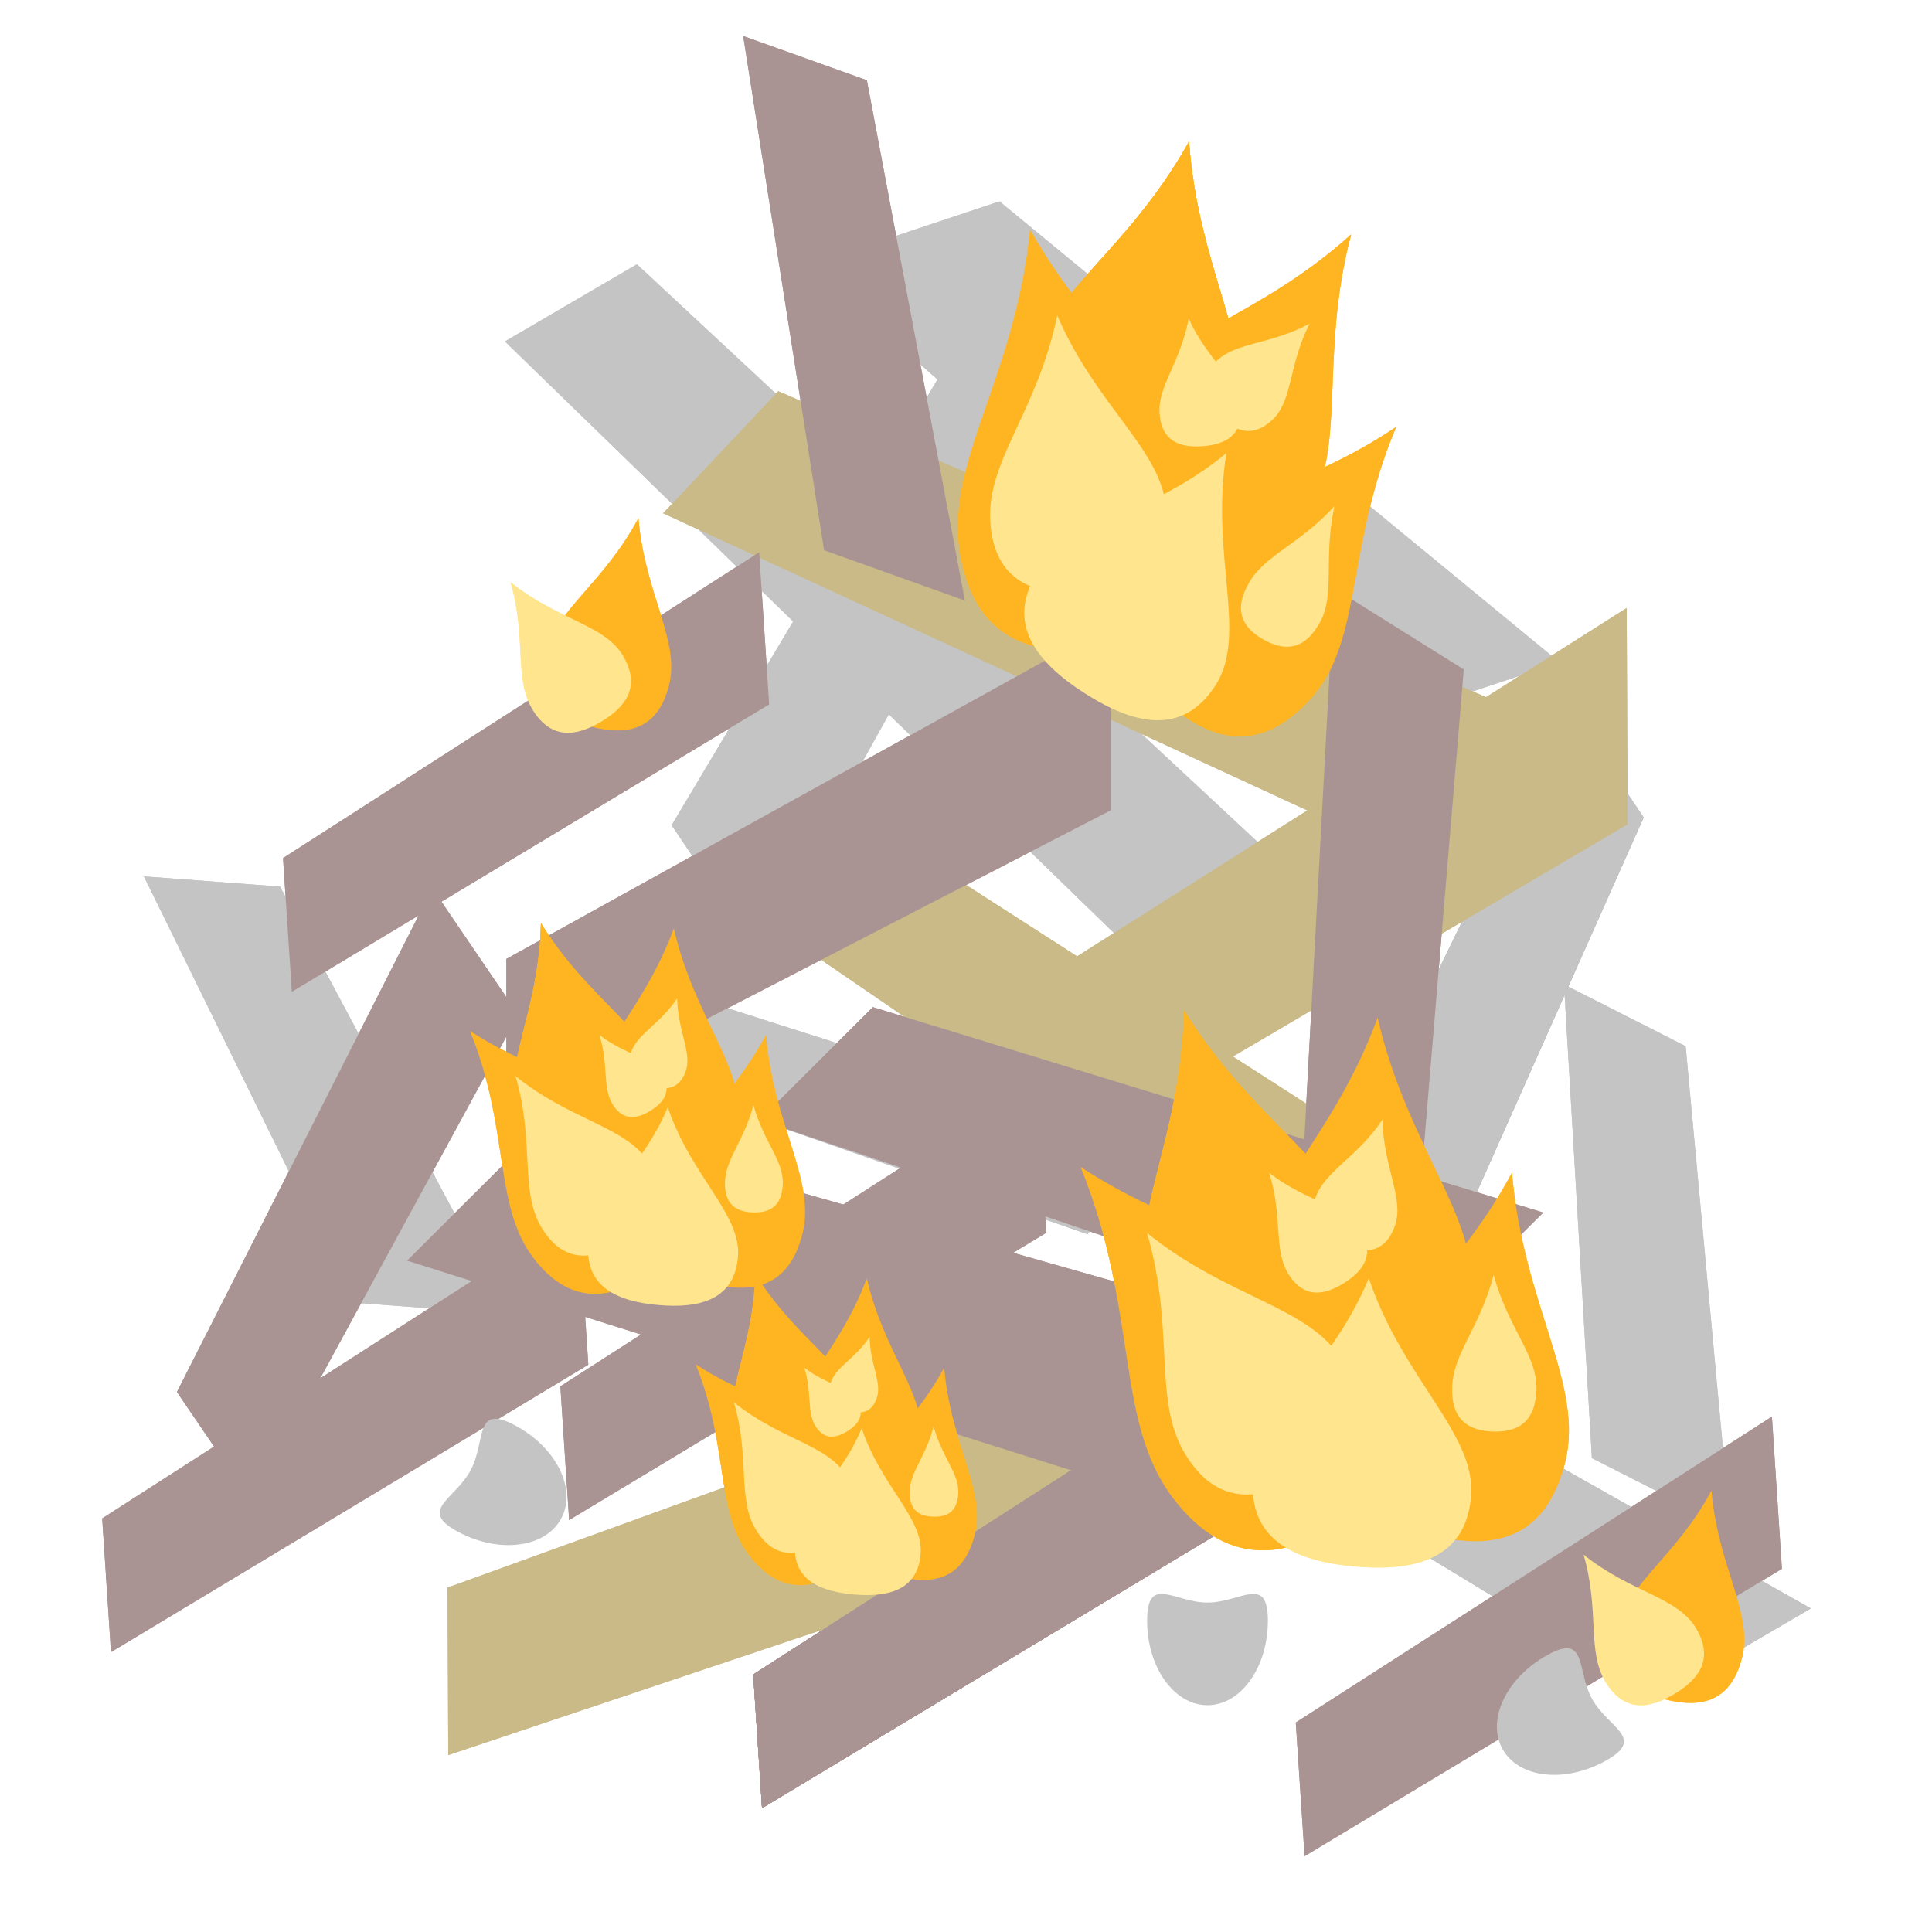 <svg width="160" height="160" viewBox="0 0 160 160" fill="none" xmlns="http://www.w3.org/2000/svg">
<path d="M82.772 16.678L66.897 21.968L111.094 60.883L129.166 54.861L82.772 16.678Z" fill="#C4C4C4"/>
<path d="M136.117 67.699L129.825 58.342L112.631 93.713L119.793 104.366L136.117 67.699Z" fill="#C4C4C4"/>
<path d="M136.117 67.699L129.825 58.342L112.631 93.713L119.793 104.366L136.117 67.699Z" fill="#C4C4C4"/>
<path d="M84.787 39.043L78.591 29.827L55.622 68.343L62.675 78.834L84.787 39.043Z" fill="#C4C4C4"/>
<path d="M139.599 86.642L129.524 81.527L131.834 120.757L143.303 126.58L139.599 86.642Z" fill="#C4C4C4"/>
<path d="M23.192 73.423L11.915 72.579L29.262 107.877L42.1 108.837L23.192 73.423Z" fill="#C4C4C4"/>
<path d="M107.803 109.386L96.754 115.844L137.374 140.557L149.953 133.205L107.803 109.386Z" fill="#C4C4C4"/>
<path d="M107.803 109.386L96.754 115.844L137.374 140.557L149.953 133.205L107.803 109.386Z" fill="#C4C4C4"/>
<path d="M52.747 21.887L41.815 28.277L98.311 83.153L110.757 75.879L52.747 21.887Z" fill="#C4C4C4"/>
<path d="M57.24 82.533L51.921 88.921L90.077 102.218L96.133 94.945L57.24 82.533Z" fill="#C4C4C4"/>
<path d="M73.766 69.277L62.904 75.993L108.43 107.155L120.796 99.509L73.766 69.277Z" fill="#C9BA87"/>
<path d="M37.064 131.48L37.124 145.347L107.98 121.61L107.912 105.824L37.064 131.48Z" fill="#C9BA87"/>
<path d="M64.45 32.398L54.916 42.506L122.749 73.797L133.603 62.291L64.45 32.398Z" fill="#C9BA87"/>
<path d="M87.004 80.594L87.072 96.335L134.792 68.272L134.715 50.351L87.004 80.594Z" fill="#C9BA87"/>
<path d="M45.359 92.804L33.712 104.401L98.809 124.952L112.069 111.749L45.359 92.804Z" fill="#AA9393"/>
<path d="M41.936 79.415L41.936 92.954L91.979 67.113L91.979 51.7L41.936 79.415Z" fill="#AA9393"/>
<path d="M72.286 83.406L62.904 92.748L117.123 111.054L127.804 100.418L72.286 83.406Z" fill="#AA9393"/>
<path d="M46.406 114.811L47.133 125.882L86.664 102.085L85.835 89.481L46.406 114.811Z" fill="#AA9393"/>
<path d="M14.652 115.279L20.902 124.464L42.923 84.03L35.808 73.573L14.652 115.279Z" fill="#AA9393"/>
<path d="M8.463 125.748L9.191 136.819L48.722 113.021L47.893 100.418L8.463 125.748Z" fill="#AA9393"/>
<path d="M23.44 71.065L24.168 82.136L63.699 58.338L62.87 45.735L23.44 71.065Z" fill="#AA9393"/>
<path d="M107.312 142.65L108.04 153.721L147.571 129.923L146.742 117.32L107.312 142.65Z" fill="#AA9393"/>
<path d="M62.381 138.673L63.109 149.743L102.64 125.946L101.811 113.343L62.381 138.673Z" fill="#AA9393"/>
<path d="M62.381 138.673L63.109 149.743L102.64 125.946L101.811 113.343L62.381 138.673Z" fill="#AA9393"/>
<path d="M62.381 138.673L63.109 149.743L102.64 125.946L101.811 113.343L62.381 138.673Z" fill="#AA9393"/>
<path d="M71.79 6.644L61.548 2.983L68.248 45.568L79.908 49.736L71.79 6.644Z" fill="#AA9393"/>
<path d="M107.964 95.374L117.396 101.28L121.224 55.441L110.486 48.717L107.964 95.374Z" fill="#AA9393"/>
<path d="M112.868 103.133C114.336 109.649 110.721 112.32 105.769 113.426C100.816 114.532 96.402 113.654 94.934 107.137C93.467 100.621 97.793 94.442 98.057 83.665C103.878 93.083 111.401 96.616 112.868 103.133Z" fill="#FFB522"/>
<path d="M112.868 103.133C114.336 109.649 110.721 112.32 105.769 113.426C100.816 114.532 96.402 113.654 94.934 107.137C93.467 100.621 97.793 94.442 98.057 83.665C103.878 93.083 111.401 96.616 112.868 103.133Z" fill="#FFB522"/>
<path d="M121.837 107.454C121.124 114.094 116.839 115.468 111.792 114.931C106.746 114.394 102.849 112.15 103.561 105.509C104.274 98.869 110.364 94.401 114.091 84.28C116.565 95.061 122.549 100.813 121.837 107.454Z" fill="#FFB522"/>
<path d="M129.609 121.15C127.964 127.624 123.527 128.383 118.607 127.144C113.687 125.905 110.146 123.137 111.79 116.662C113.435 110.188 120.097 106.619 125.217 97.121C126.142 108.141 131.253 114.676 129.609 121.15Z" fill="#FFB522"/>
<path d="M115.702 110.116C120.482 116.47 117.618 121.308 112.479 125.14C107.34 128.973 101.872 130.349 97.093 123.995C92.313 117.641 94.321 108.587 89.495 96.653C100.635 103.878 110.922 103.761 115.702 110.116Z" fill="#FFB522"/>
<path d="M121.827 123.94C121.371 129.11 117.208 130.164 112.227 129.728C107.246 129.292 103.332 127.53 103.788 122.36C104.245 117.19 110.069 113.731 113.361 105.861C116.189 114.267 122.284 118.77 121.827 123.94Z" fill="#FFE68E"/>
<path d="M111.114 112.62C113.798 117.069 111.624 120.019 108.039 122.163C104.455 124.307 100.818 124.834 98.134 120.385C95.45 115.936 97.346 110.19 94.997 102.114C101.75 107.555 108.43 108.171 111.114 112.62Z" fill="#FFE68E"/>
<path d="M115.524 101.506C114.736 103.766 113.045 103.871 111.224 103.241C109.403 102.611 108.142 101.485 108.93 99.225C109.719 96.965 112.321 95.935 114.498 92.722C114.558 96.709 116.313 99.246 115.524 101.506Z" fill="#FFE68E"/>
<path d="M127.241 115.088C127.146 117.902 125.558 118.616 123.632 118.552C121.705 118.487 120.169 117.669 120.264 114.855C120.359 112.041 122.55 109.968 123.695 105.595C124.917 110.047 127.336 112.274 127.241 115.088Z" fill="#FFE68E"/>
<path d="M112.631 101.838C113.907 103.865 112.93 105.244 111.296 106.263C109.663 107.282 107.991 107.556 106.715 105.528C105.44 103.501 106.264 100.836 105.111 97.133C108.271 99.584 111.355 99.81 112.631 101.838Z" fill="#FFE68E"/>
<path d="M54.965 89.825C55.972 94.297 53.491 96.13 50.092 96.889C46.693 97.648 43.663 97.045 42.656 92.573C41.649 88.101 44.618 83.86 44.799 76.464C48.794 82.927 53.957 85.352 54.965 89.825Z" fill="#FFB522"/>
<path d="M54.965 89.825C55.972 94.297 53.491 96.13 50.092 96.889C46.693 97.648 43.663 97.045 42.656 92.573C41.649 88.101 44.618 83.86 44.799 76.464C48.794 82.927 53.957 85.352 54.965 89.825Z" fill="#FFB522"/>
<path d="M61.12 92.79C60.631 97.347 57.69 98.29 54.226 97.921C50.763 97.553 48.088 96.013 48.577 91.456C49.066 86.898 53.246 83.832 55.804 76.886C57.502 84.285 61.609 88.233 61.12 92.79Z" fill="#FFB522"/>
<path d="M66.454 102.19C65.325 106.633 62.28 107.154 58.903 106.304C55.526 105.453 53.096 103.553 54.225 99.11C55.353 94.667 59.925 92.217 63.44 85.699C64.074 93.262 67.582 97.746 66.454 102.19Z" fill="#FFB522"/>
<path d="M56.922 94.619C60.205 98.978 58.239 102.296 54.71 104.925C51.182 107.553 47.428 108.497 44.145 104.138C40.863 99.778 42.241 93.568 38.925 85.382C46.576 90.338 53.639 90.259 56.922 94.619Z" fill="#FFB522"/>
<path d="M61.113 104.105C60.8 107.653 57.943 108.377 54.524 108.077C51.105 107.778 48.419 106.569 48.733 103.02C49.046 99.472 53.043 97.099 55.303 91.697C57.244 97.466 61.426 100.556 61.113 104.105Z" fill="#FFE68E"/>
<path d="M53.761 96.336C55.603 99.389 54.11 101.414 51.65 102.885C49.19 104.357 46.694 104.718 44.852 101.665C43.01 98.611 44.311 94.668 42.699 89.125C47.334 92.86 51.918 93.282 53.761 96.336Z" fill="#FFE68E"/>
<path d="M56.787 88.708C56.246 90.259 55.086 90.331 53.836 89.899C52.586 89.467 51.72 88.694 52.261 87.143C52.803 85.591 54.589 84.885 56.083 82.68C56.124 85.416 57.328 87.157 56.787 88.708Z" fill="#FFE68E"/>
<path d="M64.829 98.03C64.764 99.961 63.674 100.451 62.352 100.407C61.03 100.363 59.975 99.801 60.041 97.869C60.106 95.938 61.609 94.516 62.395 91.514C63.234 94.57 64.894 96.098 64.829 98.03Z" fill="#FFE68E"/>
<path d="M54.802 88.936C55.677 90.327 55.007 91.273 53.886 91.973C52.764 92.672 51.617 92.86 50.742 91.469C49.866 90.077 50.432 88.248 49.641 85.707C51.809 87.389 53.926 87.544 54.802 88.936Z" fill="#FFE68E"/>
<path d="M102.37 34.976C100.691 41.201 96.398 41.871 91.667 40.606C86.936 39.34 83.558 36.619 85.237 30.394C86.916 24.169 93.396 20.818 98.474 11.724C99.209 22.372 104.049 28.751 102.37 34.976Z" fill="#FFB522"/>
<path d="M102.37 34.976C100.691 41.201 96.398 41.871 91.667 40.606C86.936 39.34 83.558 36.619 85.237 30.394C86.916 24.169 93.396 20.818 98.474 11.724C99.209 22.372 104.049 28.751 102.37 34.976Z" fill="#FFB522"/>
<path d="M108.09 42.673C104.492 48.031 100.211 47.292 96.139 44.581C92.067 41.869 89.746 38.211 93.344 32.853C96.943 27.495 104.16 26.395 111.902 19.407C109.164 29.727 111.689 37.315 108.09 42.673Z" fill="#FFB522"/>
<path d="M108.568 57.85C104.248 62.65 100.114 61.318 96.466 58.062C92.818 54.807 91.037 50.86 95.358 46.06C99.678 41.26 106.979 41.182 115.632 35.35C111.462 45.182 112.889 53.05 108.568 57.85Z" fill="#FFB522"/>
<path d="M101.648 42.21C102.873 49.776 98.247 52.632 92.129 53.615C86.011 54.597 80.718 53.333 79.493 45.767C78.268 38.202 84.06 31.36 85.307 19.004C91.578 30.153 100.423 34.645 101.648 42.21Z" fill="#FFB522"/>
<path d="M100.661 56.761C97.943 60.977 93.91 60.02 89.849 57.424C85.787 54.827 83.234 51.574 85.952 47.359C88.67 43.143 95.206 42.786 101.563 37.528C100.196 45.976 103.379 52.546 100.661 56.761Z" fill="#FFE68E"/>
<path d="M96.599 42.303C96.89 47.304 93.704 48.855 89.674 49.087C85.645 49.32 82.299 48.147 82.008 43.146C81.716 38.145 85.924 34.079 87.552 26.127C90.874 33.793 96.307 37.302 96.599 42.303Z" fill="#FFE68E"/>
<path d="M105.372 34.771C103.681 36.351 102.188 35.686 100.915 34.335C99.642 32.983 99.071 31.458 100.763 29.878C102.454 28.298 105.142 28.579 108.45 26.804C106.706 30.24 107.064 33.191 105.372 34.771Z" fill="#FFE68E"/>
<path d="M109.273 51.612C107.925 53.975 106.247 53.876 104.629 52.961C103.011 52.046 102.067 50.661 103.415 48.298C104.763 45.935 107.568 45.141 110.516 41.914C109.556 46.265 110.622 49.249 109.273 51.612Z" fill="#FFE68E"/>
<path d="M102.75 33.764C102.928 36.066 101.472 36.808 99.617 36.95C97.762 37.092 96.21 36.58 96.032 34.277C95.854 31.975 97.758 30.065 98.44 26.385C100.038 29.89 102.572 31.461 102.75 33.764Z" fill="#FFE68E"/>
<path d="M71.079 116.723C71.924 120.477 69.842 122.016 66.989 122.654C64.135 123.291 61.592 122.785 60.747 119.03C59.901 115.276 62.394 111.716 62.546 105.507C65.899 110.933 70.233 112.969 71.079 116.723Z" fill="#FFB522"/>
<path d="M71.079 116.723C71.924 120.477 69.842 122.016 66.989 122.654C64.135 123.291 61.592 122.785 60.747 119.03C59.901 115.276 62.394 111.716 62.546 105.507C65.899 110.933 70.233 112.969 71.079 116.723Z" fill="#FFB522"/>
<path d="M76.246 119.213C75.835 123.038 73.367 123.83 70.459 123.52C67.552 123.211 65.306 121.918 65.717 118.092C66.127 114.267 69.636 111.693 71.783 105.862C73.209 112.073 76.656 115.387 76.246 119.213Z" fill="#FFB522"/>
<path d="M80.723 127.104C79.776 130.834 77.22 131.271 74.385 130.557C71.55 129.843 69.51 128.248 70.458 124.518C71.405 120.788 75.243 118.732 78.193 113.26C78.726 119.609 81.671 123.374 80.723 127.104Z" fill="#FFB522"/>
<path d="M55.404 56.756C54.457 60.486 51.901 60.923 49.066 60.209C46.231 59.495 44.191 57.9 45.139 54.17C46.086 50.44 49.924 48.384 52.874 42.912C53.407 49.261 56.352 53.026 55.404 56.756Z" fill="#FFB522"/>
<path d="M72.711 120.746C75.465 124.407 73.815 127.194 70.854 129.402C67.894 131.61 64.744 132.403 61.99 128.742C59.236 125.082 60.393 119.866 57.613 112.99C64.031 117.153 69.958 117.085 72.711 120.746Z" fill="#FFB522"/>
<path d="M76.24 128.711C75.977 131.689 73.579 132.297 70.709 132.046C67.84 131.794 65.585 130.779 65.848 127.801C66.111 124.822 69.466 122.829 71.363 118.295C72.992 123.138 76.504 125.732 76.24 128.711Z" fill="#FFE68E"/>
<path d="M70.068 122.189C71.614 124.752 70.362 126.452 68.296 127.687C66.231 128.922 64.136 129.226 62.59 126.663C61.043 124.099 62.136 120.789 60.782 116.136C64.673 119.271 68.522 119.626 70.068 122.189Z" fill="#FFE68E"/>
<path d="M51.565 54.264C53.111 56.827 51.858 58.527 49.793 59.762C47.728 60.998 45.633 61.301 44.086 58.738C42.54 56.175 43.632 52.864 42.279 48.211C46.169 51.346 50.018 51.701 51.565 54.264Z" fill="#FFE68E"/>
<path d="M144.268 137.289C143.321 141.019 140.765 141.456 137.93 140.742C135.095 140.028 133.055 138.433 134.002 134.703C134.95 130.973 138.788 128.917 141.738 123.445C142.271 129.794 145.216 133.559 144.268 137.289Z" fill="#FFB522"/>
<path d="M140.429 134.797C141.975 137.36 140.722 139.06 138.657 140.295C136.592 141.531 134.497 141.834 132.951 139.271C131.404 136.708 132.496 133.397 131.143 128.744C135.034 131.879 138.882 132.234 140.429 134.797Z" fill="#FFE68E"/>
<path d="M72.609 115.786C72.155 117.088 71.181 117.149 70.132 116.786C69.082 116.423 68.356 115.774 68.81 114.472C69.264 113.17 70.764 112.577 72.018 110.725C72.053 113.023 73.064 114.484 72.609 115.786Z" fill="#FFE68E"/>
<path d="M79.36 123.611C79.305 125.232 78.39 125.644 77.28 125.607C76.17 125.569 75.285 125.098 75.34 123.477C75.395 121.855 76.657 120.661 77.317 118.142C78.02 120.707 79.414 121.99 79.36 123.611Z" fill="#FFE68E"/>
<path d="M70.942 115.977C71.677 117.145 71.114 117.939 70.173 118.527C69.232 119.114 68.269 119.271 67.534 118.103C66.799 116.935 67.274 115.4 66.61 113.267C68.43 114.678 70.207 114.809 70.942 115.977Z" fill="#FFE68E"/>
<path d="M82.772 16.678L66.897 21.968L111.094 60.883L129.166 54.861L82.772 16.678Z" fill="#C4C4C4"/>
<path d="M136.117 67.699L129.825 58.342L112.631 93.713L119.793 104.366L136.117 67.699Z" fill="#C4C4C4"/>
<path d="M136.117 67.699L129.825 58.342L112.631 93.713L119.793 104.366L136.117 67.699Z" fill="#C4C4C4"/>
<path d="M84.787 39.043L78.591 29.827L55.622 68.343L62.675 78.834L84.787 39.043Z" fill="#C4C4C4"/>
<path d="M139.599 86.642L129.524 81.527L131.834 120.757L143.303 126.58L139.599 86.642Z" fill="#C4C4C4"/>
<path d="M23.192 73.423L11.915 72.579L29.262 107.877L42.1 108.837L23.192 73.423Z" fill="#C4C4C4"/>
<path d="M107.803 109.386L96.754 115.844L137.374 140.557L149.953 133.205L107.803 109.386Z" fill="#C4C4C4"/>
<path d="M107.803 109.386L96.754 115.844L137.374 140.557L149.953 133.205L107.803 109.386Z" fill="#C4C4C4"/>
<path d="M52.747 21.887L41.815 28.277L98.311 83.153L110.757 75.879L52.747 21.887Z" fill="#C4C4C4"/>
<path d="M57.24 82.533L51.921 88.921L90.077 102.218L96.133 94.945L57.24 82.533Z" fill="#C4C4C4"/>
<path d="M73.766 69.277L62.904 75.993L108.43 107.155L120.796 99.509L73.766 69.277Z" fill="#C9BA87"/>
<path d="M37.064 131.48L37.124 145.347L107.98 121.61L107.912 105.824L37.064 131.48Z" fill="#C9BA87"/>
<path d="M64.45 32.398L54.916 42.506L122.749 73.797L133.603 62.291L64.45 32.398Z" fill="#C9BA87"/>
<path d="M87.004 80.594L87.072 96.335L134.792 68.272L134.715 50.351L87.004 80.594Z" fill="#C9BA87"/>
<path d="M45.359 92.804L33.712 104.401L98.809 124.952L112.069 111.749L45.359 92.804Z" fill="#AA9393"/>
<path d="M41.936 79.415L41.936 92.954L91.979 67.113L91.979 51.7L41.936 79.415Z" fill="#AA9393"/>
<path d="M72.286 83.406L62.904 92.748L117.123 111.054L127.804 100.418L72.286 83.406Z" fill="#AA9393"/>
<path d="M46.406 114.811L47.133 125.882L86.664 102.085L85.835 89.481L46.406 114.811Z" fill="#AA9393"/>
<path d="M14.652 115.279L20.902 124.464L42.923 84.03L35.808 73.573L14.652 115.279Z" fill="#AA9393"/>
<path d="M8.463 125.748L9.191 136.819L48.722 113.021L47.893 100.418L8.463 125.748Z" fill="#AA9393"/>
<path d="M23.44 71.065L24.168 82.136L63.699 58.338L62.87 45.735L23.44 71.065Z" fill="#AA9393"/>
<path d="M107.312 142.65L108.04 153.721L147.571 129.923L146.742 117.32L107.312 142.65Z" fill="#AA9393"/>
<path d="M62.381 138.673L63.109 149.743L102.64 125.946L101.811 113.343L62.381 138.673Z" fill="#AA9393"/>
<path d="M62.381 138.673L63.109 149.743L102.64 125.946L101.811 113.343L62.381 138.673Z" fill="#AA9393"/>
<path d="M62.381 138.673L63.109 149.743L102.64 125.946L101.811 113.343L62.381 138.673Z" fill="#AA9393"/>
<path d="M71.79 6.644L61.548 2.983L68.248 45.568L79.908 49.736L71.79 6.644Z" fill="#AA9393"/>
<path d="M107.964 95.374L117.396 101.28L121.224 55.441L110.486 48.717L107.964 95.374Z" fill="#AA9393"/>
<path d="M112.868 103.133C114.336 109.649 110.721 112.32 105.769 113.426C100.816 114.532 96.402 113.654 94.934 107.137C93.467 100.621 97.793 94.442 98.057 83.665C103.878 93.083 111.401 96.616 112.868 103.133Z" fill="#FFB522"/>
<path d="M112.868 103.133C114.336 109.649 110.721 112.32 105.769 113.426C100.816 114.532 96.402 113.654 94.934 107.137C93.467 100.621 97.793 94.442 98.057 83.665C103.878 93.083 111.401 96.616 112.868 103.133Z" fill="#FFB522"/>
<path d="M121.837 107.454C121.124 114.094 116.839 115.468 111.792 114.931C106.746 114.394 102.849 112.15 103.561 105.509C104.274 98.869 110.364 94.401 114.091 84.28C116.565 95.061 122.549 100.813 121.837 107.454Z" fill="#FFB522"/>
<path d="M129.609 121.15C127.964 127.624 123.527 128.383 118.607 127.144C113.687 125.905 110.146 123.137 111.79 116.662C113.435 110.188 120.097 106.619 125.217 97.121C126.142 108.141 131.253 114.676 129.609 121.15Z" fill="#FFB522"/>
<path d="M115.702 110.116C120.482 116.47 117.618 121.308 112.479 125.14C107.34 128.973 101.872 130.349 97.093 123.995C92.313 117.641 94.321 108.587 89.495 96.653C100.635 103.878 110.922 103.761 115.702 110.116Z" fill="#FFB522"/>
<path d="M121.827 123.94C121.371 129.11 117.208 130.164 112.227 129.728C107.246 129.292 103.332 127.53 103.788 122.36C104.245 117.19 110.069 113.731 113.361 105.861C116.189 114.267 122.284 118.77 121.827 123.94Z" fill="#FFE68E"/>
<path d="M111.114 112.62C113.798 117.069 111.624 120.019 108.039 122.163C104.455 124.307 100.818 124.834 98.134 120.385C95.45 115.936 97.346 110.19 94.997 102.114C101.75 107.555 108.43 108.171 111.114 112.62Z" fill="#FFE68E"/>
<path d="M115.524 101.506C114.736 103.766 113.045 103.871 111.224 103.241C109.403 102.611 108.142 101.485 108.93 99.225C109.719 96.965 112.321 95.935 114.498 92.722C114.558 96.709 116.313 99.246 115.524 101.506Z" fill="#FFE68E"/>
<path d="M127.241 115.088C127.146 117.902 125.558 118.616 123.632 118.552C121.705 118.487 120.169 117.669 120.264 114.855C120.359 112.041 122.55 109.968 123.695 105.595C124.917 110.047 127.336 112.274 127.241 115.088Z" fill="#FFE68E"/>
<path d="M112.631 101.838C113.907 103.865 112.93 105.244 111.296 106.263C109.663 107.282 107.991 107.556 106.715 105.528C105.44 103.501 106.264 100.836 105.111 97.133C108.271 99.584 111.355 99.81 112.631 101.838Z" fill="#FFE68E"/>
<path d="M54.965 89.825C55.972 94.297 53.491 96.13 50.092 96.889C46.693 97.648 43.663 97.045 42.656 92.573C41.649 88.101 44.618 83.86 44.799 76.464C48.794 82.927 53.957 85.352 54.965 89.825Z" fill="#FFB522"/>
<path d="M54.965 89.825C55.972 94.297 53.491 96.13 50.092 96.889C46.693 97.648 43.663 97.045 42.656 92.573C41.649 88.101 44.618 83.86 44.799 76.464C48.794 82.927 53.957 85.352 54.965 89.825Z" fill="#FFB522"/>
<path d="M61.12 92.79C60.631 97.347 57.69 98.29 54.226 97.921C50.763 97.553 48.088 96.013 48.577 91.456C49.066 86.898 53.246 83.832 55.804 76.886C57.502 84.285 61.609 88.233 61.12 92.79Z" fill="#FFB522"/>
<path d="M66.454 102.19C65.325 106.633 62.28 107.154 58.903 106.304C55.526 105.453 53.096 103.553 54.225 99.11C55.353 94.667 59.925 92.217 63.44 85.699C64.074 93.262 67.582 97.746 66.454 102.19Z" fill="#FFB522"/>
<path d="M56.922 94.619C60.205 98.978 58.239 102.296 54.71 104.925C51.182 107.553 47.428 108.497 44.145 104.138C40.863 99.778 42.241 93.568 38.925 85.382C46.576 90.338 53.639 90.259 56.922 94.619Z" fill="#FFB522"/>
<path d="M61.113 104.105C60.8 107.653 57.943 108.377 54.524 108.077C51.105 107.778 48.419 106.569 48.733 103.02C49.046 99.472 53.043 97.099 55.303 91.697C57.244 97.466 61.426 100.556 61.113 104.105Z" fill="#FFE68E"/>
<path d="M53.761 96.336C55.603 99.389 54.11 101.414 51.65 102.885C49.19 104.357 46.694 104.718 44.852 101.665C43.01 98.611 44.311 94.668 42.699 89.125C47.334 92.86 51.918 93.282 53.761 96.336Z" fill="#FFE68E"/>
<path d="M56.787 88.708C56.246 90.259 55.086 90.331 53.836 89.899C52.586 89.467 51.72 88.694 52.261 87.143C52.803 85.591 54.589 84.885 56.083 82.68C56.124 85.416 57.328 87.157 56.787 88.708Z" fill="#FFE68E"/>
<path d="M64.829 98.03C64.764 99.961 63.674 100.451 62.352 100.407C61.03 100.363 59.975 99.801 60.041 97.869C60.106 95.938 61.609 94.516 62.395 91.514C63.234 94.57 64.894 96.098 64.829 98.03Z" fill="#FFE68E"/>
<path d="M54.802 88.936C55.677 90.327 55.007 91.273 53.886 91.973C52.764 92.672 51.617 92.86 50.742 91.469C49.866 90.077 50.432 88.248 49.641 85.707C51.809 87.389 53.926 87.544 54.802 88.936Z" fill="#FFE68E"/>
<path d="M102.37 34.976C100.691 41.201 96.398 41.871 91.667 40.606C86.936 39.34 83.558 36.619 85.237 30.394C86.916 24.169 93.396 20.818 98.474 11.724C99.209 22.372 104.049 28.751 102.37 34.976Z" fill="#FFB522"/>
<path d="M102.37 34.976C100.691 41.201 96.398 41.871 91.667 40.606C86.936 39.34 83.558 36.619 85.237 30.394C86.916 24.169 93.396 20.818 98.474 11.724C99.209 22.372 104.049 28.751 102.37 34.976Z" fill="#FFB522"/>
<path d="M108.09 42.673C104.492 48.031 100.211 47.292 96.139 44.581C92.067 41.869 89.746 38.211 93.344 32.853C96.943 27.495 104.16 26.395 111.902 19.407C109.164 29.727 111.689 37.315 108.09 42.673Z" fill="#FFB522"/>
<path d="M108.568 57.85C104.248 62.65 100.114 61.318 96.466 58.062C92.818 54.807 91.037 50.86 95.358 46.06C99.678 41.26 106.979 41.182 115.632 35.35C111.462 45.182 112.889 53.05 108.568 57.85Z" fill="#FFB522"/>
<path d="M101.648 42.21C102.873 49.776 98.247 52.632 92.129 53.615C86.011 54.597 80.718 53.333 79.493 45.767C78.268 38.202 84.06 31.36 85.307 19.004C91.578 30.153 100.423 34.645 101.648 42.21Z" fill="#FFB522"/>
<path d="M100.661 56.761C97.943 60.977 93.91 60.02 89.849 57.424C85.787 54.827 83.234 51.574 85.952 47.359C88.67 43.143 95.206 42.786 101.563 37.528C100.196 45.976 103.379 52.546 100.661 56.761Z" fill="#FFE68E"/>
<path d="M96.599 42.303C96.89 47.304 93.704 48.855 89.674 49.087C85.645 49.32 82.299 48.147 82.008 43.146C81.716 38.145 85.924 34.079 87.552 26.127C90.874 33.793 96.307 37.302 96.599 42.303Z" fill="#FFE68E"/>
<path d="M105.372 34.771C103.681 36.351 102.188 35.686 100.915 34.335C99.642 32.983 99.071 31.458 100.763 29.878C102.454 28.298 105.142 28.579 108.45 26.804C106.706 30.24 107.064 33.191 105.372 34.771Z" fill="#FFE68E"/>
<path d="M109.273 51.612C107.925 53.975 106.247 53.876 104.629 52.961C103.011 52.046 102.067 50.661 103.415 48.298C104.763 45.935 107.568 45.141 110.516 41.914C109.556 46.265 110.622 49.249 109.273 51.612Z" fill="#FFE68E"/>
<path d="M102.75 33.764C102.928 36.066 101.472 36.808 99.617 36.95C97.762 37.092 96.21 36.58 96.032 34.277C95.854 31.975 97.758 30.065 98.44 26.385C100.038 29.89 102.572 31.461 102.75 33.764Z" fill="#FFE68E"/>
<path d="M71.079 116.723C71.924 120.477 69.842 122.016 66.989 122.654C64.135 123.291 61.592 122.785 60.747 119.03C59.901 115.276 62.394 111.716 62.546 105.507C65.899 110.933 70.233 112.969 71.079 116.723Z" fill="#FFB522"/>
<path d="M71.079 116.723C71.924 120.477 69.842 122.016 66.989 122.654C64.135 123.291 61.592 122.785 60.747 119.03C59.901 115.276 62.394 111.716 62.546 105.507C65.899 110.933 70.233 112.969 71.079 116.723Z" fill="#FFB522"/>
<path d="M76.246 119.213C75.835 123.038 73.367 123.83 70.459 123.52C67.552 123.211 65.306 121.918 65.717 118.092C66.127 114.267 69.636 111.693 71.783 105.862C73.209 112.073 76.656 115.387 76.246 119.213Z" fill="#FFB522"/>
<path d="M80.723 127.104C79.776 130.834 77.22 131.271 74.385 130.557C71.55 129.843 69.51 128.248 70.458 124.518C71.405 120.788 75.243 118.732 78.193 113.26C78.726 119.609 81.671 123.374 80.723 127.104Z" fill="#FFB522"/>
<path d="M55.404 56.756C54.457 60.486 51.901 60.923 49.066 60.209C46.231 59.495 44.191 57.9 45.139 54.17C46.086 50.44 49.924 48.384 52.874 42.912C53.407 49.261 56.352 53.026 55.404 56.756Z" fill="#FFB522"/>
<path d="M72.711 120.746C75.465 124.407 73.815 127.194 70.854 129.402C67.894 131.61 64.744 132.403 61.99 128.742C59.236 125.082 60.393 119.866 57.613 112.99C64.031 117.153 69.958 117.085 72.711 120.746Z" fill="#FFB522"/>
<path d="M76.24 128.711C75.977 131.689 73.579 132.297 70.709 132.046C67.84 131.794 65.585 130.779 65.848 127.801C66.111 124.822 69.466 122.829 71.363 118.295C72.992 123.138 76.504 125.732 76.24 128.711Z" fill="#FFE68E"/>
<path d="M70.068 122.189C71.614 124.752 70.362 126.452 68.296 127.687C66.231 128.922 64.136 129.226 62.59 126.663C61.043 124.099 62.136 120.789 60.782 116.136C64.673 119.271 68.522 119.626 70.068 122.189Z" fill="#FFE68E"/>
<path d="M51.565 54.264C53.111 56.827 51.858 58.527 49.793 59.762C47.728 60.998 45.633 61.301 44.086 58.738C42.54 56.175 43.632 52.864 42.279 48.211C46.169 51.346 50.018 51.701 51.565 54.264Z" fill="#FFE68E"/>
<path d="M144.268 137.289C143.321 141.019 140.765 141.456 137.93 140.742C135.095 140.028 133.055 138.433 134.002 134.703C134.95 130.973 138.788 128.917 141.738 123.445C142.271 129.794 145.216 133.559 144.268 137.289Z" fill="#FFB522"/>
<path d="M140.429 134.797C141.975 137.36 140.722 139.06 138.657 140.295C136.592 141.531 134.497 141.834 132.951 139.271C131.404 136.708 132.496 133.397 131.143 128.744C135.034 131.879 138.882 132.234 140.429 134.797Z" fill="#FFE68E"/>
<path d="M72.609 115.786C72.155 117.088 71.181 117.149 70.132 116.786C69.082 116.423 68.356 115.774 68.81 114.472C69.264 113.17 70.764 112.577 72.018 110.725C72.053 113.023 73.064 114.484 72.609 115.786Z" fill="#FFE68E"/>
<path d="M79.36 123.611C79.305 125.232 78.39 125.644 77.28 125.607C76.17 125.569 75.285 125.098 75.34 123.477C75.395 121.855 76.657 120.661 77.317 118.142C78.02 120.707 79.414 121.99 79.36 123.611Z" fill="#FFE68E"/>
<path d="M70.942 115.977C71.677 117.145 71.114 117.939 70.173 118.527C69.232 119.114 68.269 119.271 67.534 118.103C66.799 116.935 67.274 115.4 66.61 113.267C68.43 114.678 70.207 114.809 70.942 115.977Z" fill="#FFE68E"/>
<path d="M105 134.217C105 138.083 102.761 141.217 100 141.217C97.239 141.217 95 138.083 95 134.217C95 130.351 97.239 132.717 100 132.717C102.761 132.717 105 130.351 105 134.217Z" fill="#C4C4C4"/>
<path d="M132.982 145.815C129.605 147.696 125.777 147.266 124.433 144.853C123.089 142.441 124.738 138.96 128.115 137.079C131.492 135.197 130.515 138.304 131.859 140.717C133.203 143.129 136.359 143.933 132.982 145.815Z" fill="#C4C4C4"/>
<path d="M42.651 118.041C46.065 119.855 47.781 123.303 46.485 125.741C45.189 128.18 41.371 128.685 37.957 126.87C34.544 125.056 37.684 124.19 38.98 121.751C40.276 119.313 39.238 116.226 42.651 118.041Z" fill="#C4C4C4"/>
</svg>
